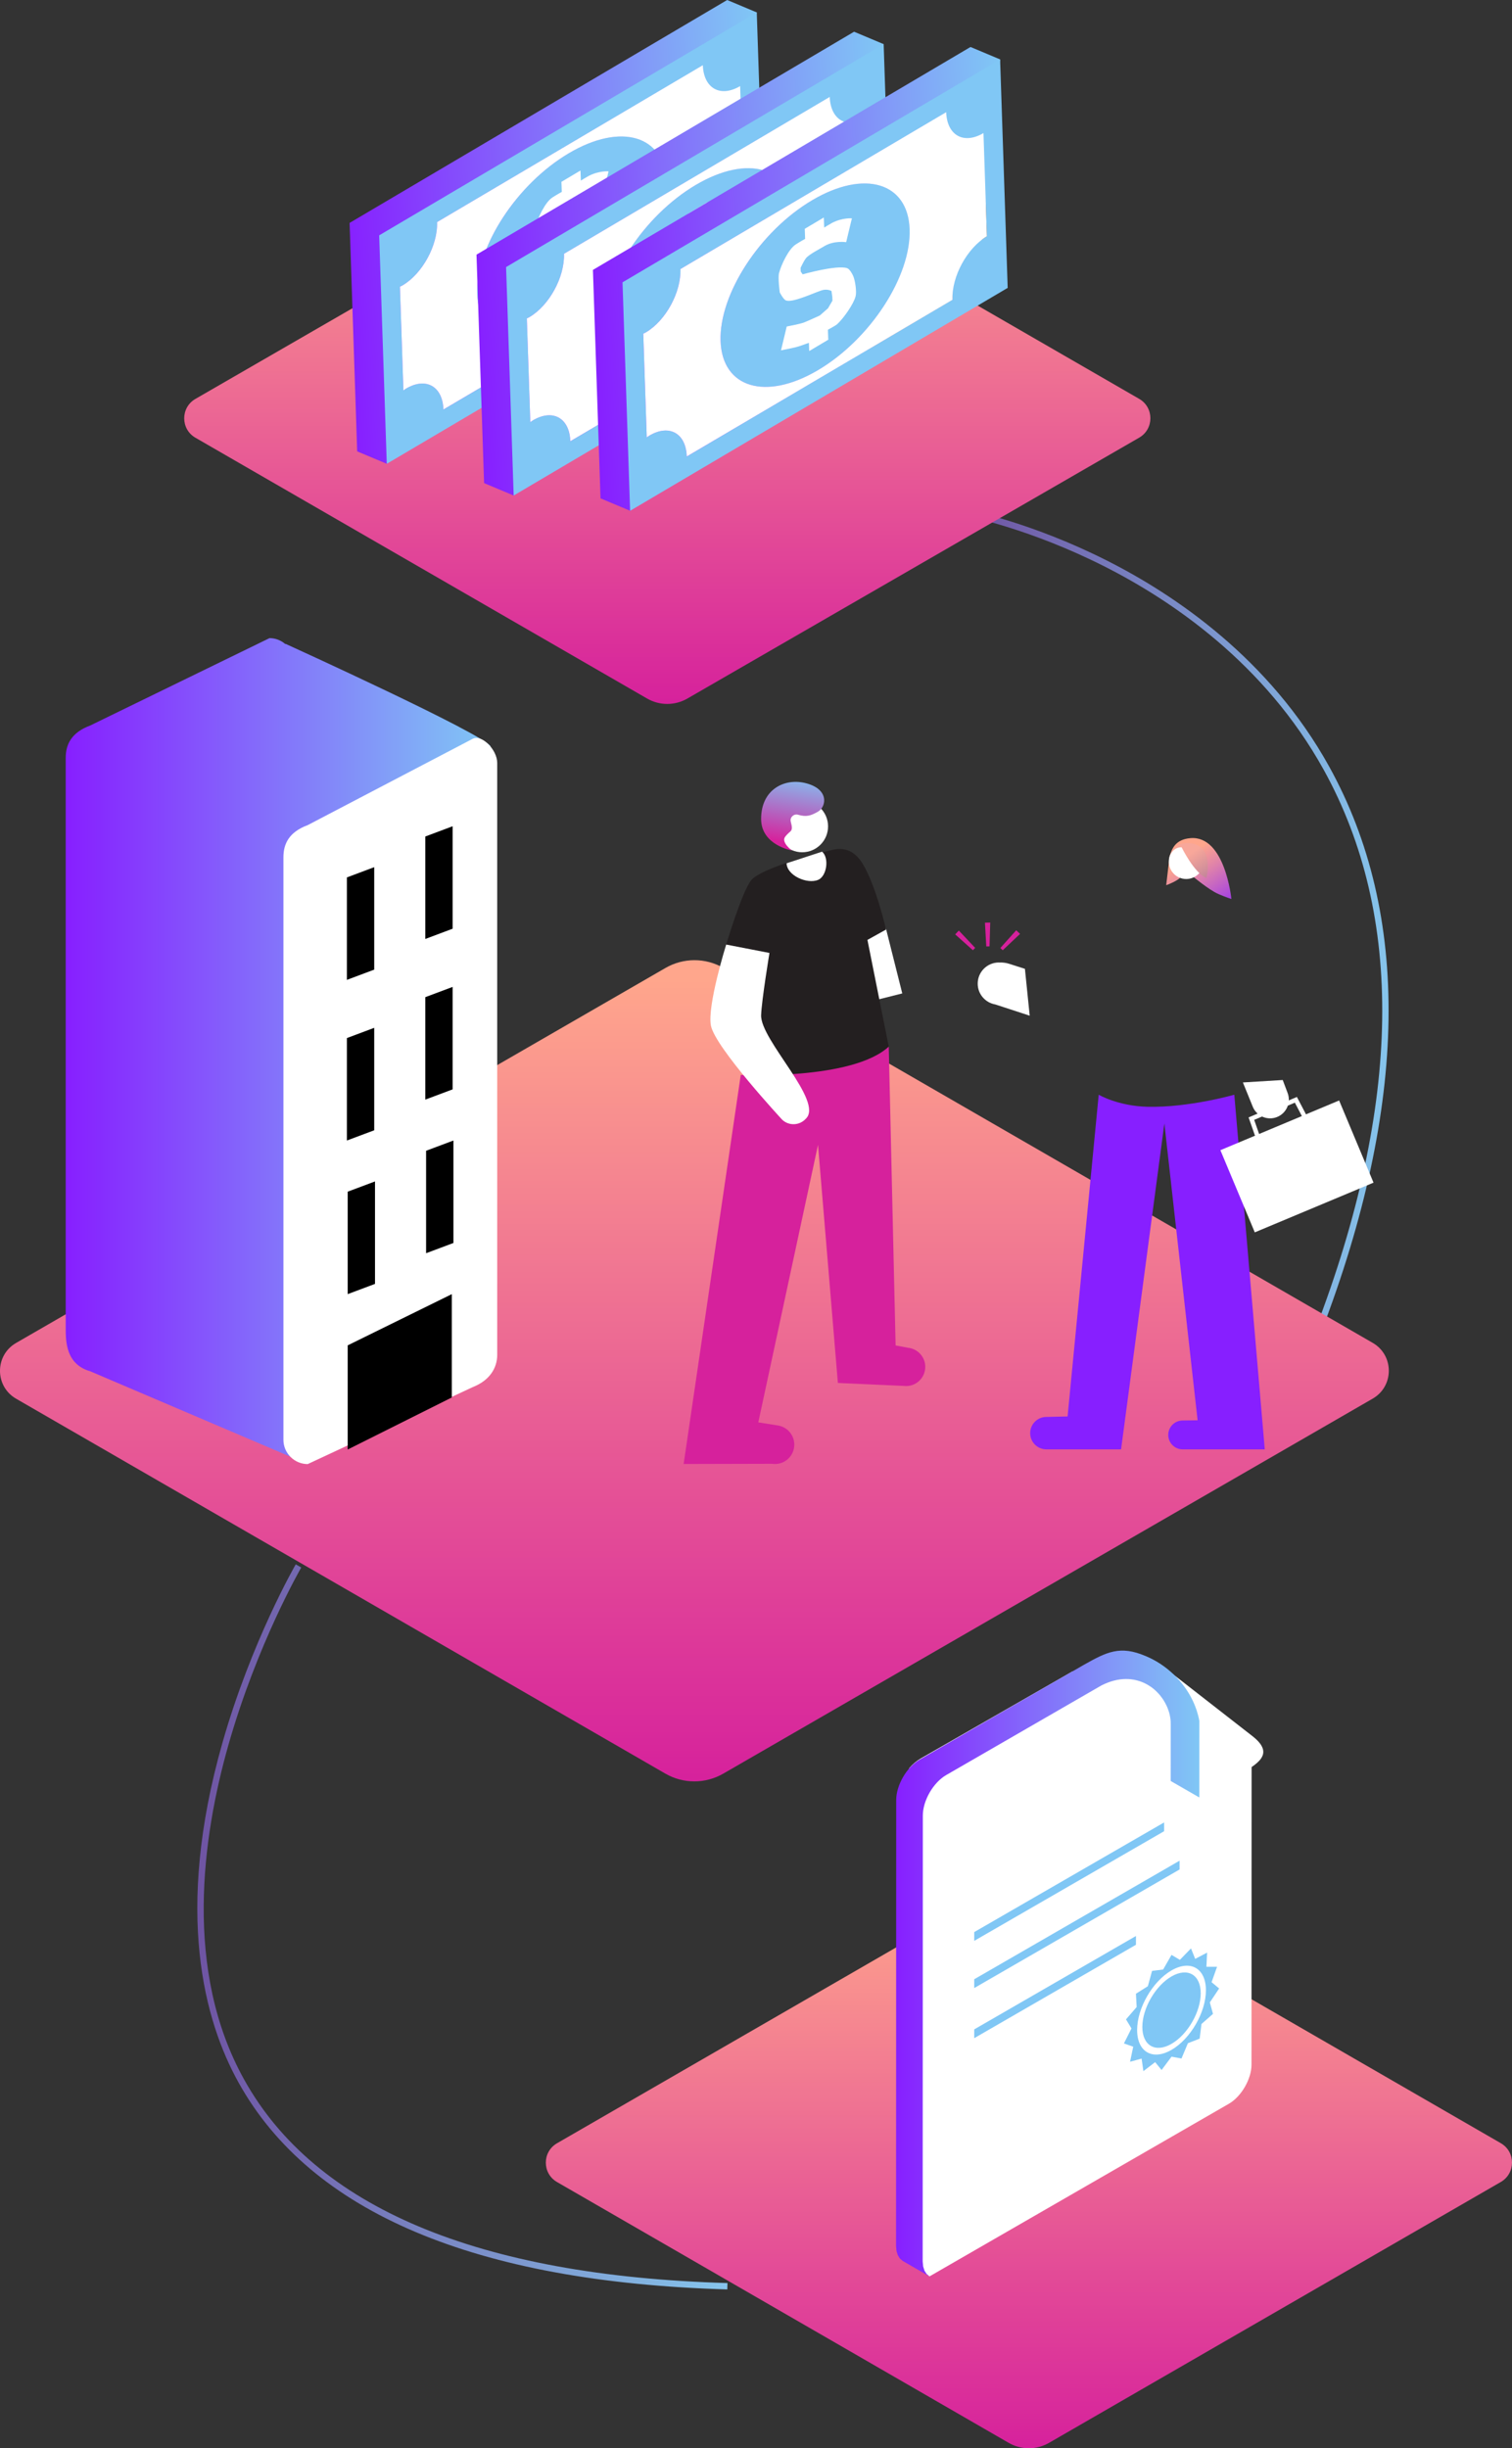 <?xml version="1.0" encoding="iso-8859-1"?>
<!-- Generator: Adobe Illustrator 24.0.0, SVG Export Plug-In . SVG Version: 6.00 Build 0)  -->
<svg version="1.1" id="Layer_1" xmlns="http://www.w3.org/2000/svg" xmlns:xlink="http://www.w3.org/1999/xlink" x="0px" y="0px"
	 viewBox="0 0 500 809.488" style="enable-background:new 0 0 500 809.488;" xml:space="preserve">
<rect x="0" y="0" width="500" height="809.488" fill="#333333" stroke="none"/>
<linearGradient id="SVGID_1_" gradientUnits="userSpaceOnUse" x1="320.617" y1="304.684" x2="459.186" y2="304.684">
	<stop  offset="8.011200e-04" style="stop-color:#6F54A3"/>
	<stop  offset="1" style="stop-color:#86C5EC"/>
</linearGradient>
<path style="fill:url(#SVGID_1_);" d="M436.867,440.525l-1.958-0.751c28.606-74.65,29.545-137,2.788-185.318
	c-19.445-35.114-50.247-55.963-72.662-67.271c-24.303-12.259-44.219-16.246-44.417-16.285l0.403-2.058
	c0.201,0.039,20.401,4.083,44.958,16.471c22.679,11.44,53.849,32.546,73.553,68.127
	C466.602,302.325,465.706,365.269,436.867,440.525z"/>
<rect x="284.878" y="307.782" transform="matrix(0.97 -0.244 0.244 0.97 -69.083 80.56)" style="fill:#FFFFFF;" width="10.933" height="22.197"/>
<linearGradient id="SVGID_2_" gradientUnits="userSpaceOnUse" x1="220.667" y1="233.26" x2="220.667" y2="48.155">
	<stop  offset="0" style="stop-color:#D6219C"/>
	<stop  offset="1" style="stop-color:#FFA68C"/>
</linearGradient>
<path style="fill:url(#SVGID_2_);" d="M64.619,144.725l149.367,86.237c4.124,2.381,9.205,2.381,13.329,0l149.401-86.257
	c4.936-2.85,4.936-9.975,0-12.825L227.349,45.643c-4.124-2.381-9.205-2.381-13.329,0L64.619,131.899
	C59.683,134.749,59.683,141.874,64.619,144.725z"/>
<g>
	
		<linearGradient id="SVGID_3_" gradientUnits="userSpaceOnUse" x1="143.422" y1="78.258" x2="284.875" y2="78.258" gradientTransform="matrix(0.998 -0.066 0.066 0.998 -34.673 12.763)">
		<stop  offset="8.011200e-04" style="stop-color:#871FFF"/>
		<stop  offset="1" style="stop-color:#80C7F5"/>
	</linearGradient>
	<path style="fill:url(#SVGID_3_);" d="M115.606,73.705l2.511,75.537l9.785,4.108l115.075-77.808l7.278-71.434L240.469,0
		L115.606,73.705z"/>
	<path style="fill:#80C7F5;" d="M188.147,50.64c-17.263,10.189-30.844,31.043-30.331,46.564
		c0.521,15.545,14.943,19.848,32.199,9.656c17.255-10.18,30.845-31.017,30.322-46.565C219.823,44.776,205.403,40.459,188.147,50.64z
		"/>
	<path style="fill:#80C7F5;" d="M250.254,4.108l2.507,75.543l-124.859,73.7l-2.51-75.537L250.254,4.108z M234.484,83.548
		c-0.257-7.707,4.869-17.083,11.411-20.954l-1.143-34.132c-6.545,3.861-12.05,0.761-12.329-6.909l-87.878,51.872
		c0.252,7.68-4.851,17.049-11.399,20.917c-0.286,0.172-0.592,0.311-0.89,0.444l1.15,34.311c0.288-0.207,0.564-0.436,0.879-0.617
		c6.551-3.872,12.09-0.775,12.325,6.976L234.484,83.548L234.484,83.548z"/>
	<path style="fill:#FFFFFF;" d="M134.284,128.482c-0.315,0.18-0.591,0.409-0.879,0.617l-1.15-34.311
		c0.298-0.133,0.604-0.272,0.89-0.444c6.549-3.867,11.652-13.237,11.399-20.917l87.878-51.872c0.279,7.67,5.785,10.77,12.329,6.909
		l1.143,34.132c-6.543,3.872-11.668,13.247-11.408,20.991l-87.857,51.819C146.374,127.707,140.835,124.61,134.284,128.482z
		 M220.337,60.295c-0.514-15.518-14.934-19.836-32.19-9.655c-17.263,10.189-30.844,31.043-30.331,46.564
		c0.521,15.545,14.943,19.848,32.199,9.656C207.27,96.68,220.86,75.843,220.337,60.295L220.337,60.295z"/>
	<path style="fill:#FFFFFF;" d="M193.336,86.402l1.48-2.526l-0.043-1.177l-0.274-2.011c0,0-1.42-0.865-3.379-0.182
		c-3.405,1.186-9.566,4.095-11.697,3.292c-0.826-0.311-2.034-2.634-2.034-2.634s-0.646-4.84-0.236-6.423
		c0.668-2.583,3.108-7.917,5.544-9.465c1.811-1.151,3.079-1.827,3.079-1.827l-0.12-3.323l6.303-3.747l0.123,3.329
		c0,0,1.89-1.169,2.549-1.516c3.459-1.82,6.614-1.537,6.614-1.537l-1.895,7.878c0,0-4.003-0.616-7.193,1.305
		c-1.938,1.168-4.327,2.347-5.795,3.654c-0.797,0.709-2.09,3.549-2.09,3.549l0.042,1.191l0.644,0.938c0,0,11.29-3.188,14.703-2.042
		c0.841,0.282,1.716,1.882,2.034,2.637c0.623,1.484,1.184,5.085,0.775,6.667c-0.666,2.577-3.979,7.287-6.068,9.197
		c-0.65,0.594-3.09,1.835-3.09,1.835l0.119,3.325l-6.302,3.745l-0.099-2.704c0,0-1.899,0.625-2.601,0.907
		c-1.572,0.632-6.627,1.559-6.627,1.559l1.895-7.877c0,0,4.425-0.808,5.801-1.362c1.389-0.559,5.132-2.274,5.132-2.274
		L193.336,86.402z"/>
</g>
<g>
	
		<linearGradient id="SVGID_4_" gradientUnits="userSpaceOnUse" x1="184.599" y1="91.502" x2="326.053" y2="91.502" gradientTransform="matrix(0.998 -0.066 0.066 0.998 -34.673 12.763)">
		<stop  offset="8.011200e-04" style="stop-color:#871FFF"/>
		<stop  offset="1" style="stop-color:#80C7F5"/>
	</linearGradient>
	<path style="fill:url(#SVGID_4_);" d="M157.57,84.195l2.511,75.537l9.785,4.108L284.94,86.032l7.278-71.434l-9.785-4.108
		L157.57,84.195z"/>
	<path style="fill:#80C7F5;" d="M230.111,61.129c-17.263,10.189-30.844,31.043-30.331,46.564
		c0.521,15.545,14.943,19.848,32.199,9.656c17.255-10.18,30.845-31.017,30.322-46.565C261.787,55.266,247.367,50.948,230.111,61.129
		z"/>
	<path style="fill:#80C7F5;" d="M292.218,14.598l2.507,75.543l-124.859,73.7l-2.51-75.537L292.218,14.598z M276.448,94.038
		c-0.257-7.707,4.869-17.083,11.411-20.954l-1.143-34.132c-6.545,3.861-12.05,0.761-12.329-6.909l-87.878,51.872
		c0.252,7.68-4.851,17.049-11.399,20.917c-0.286,0.172-0.592,0.311-0.89,0.444l1.15,34.311c0.288-0.207,0.564-0.436,0.879-0.617
		c6.551-3.872,12.09-0.775,12.325,6.976L276.448,94.038L276.448,94.038z"/>
	<path style="fill:#FFFFFF;" d="M176.248,138.971c-0.315,0.18-0.591,0.409-0.879,0.617l-1.15-34.311
		c0.298-0.133,0.604-0.272,0.89-0.444c6.549-3.867,11.652-13.237,11.399-20.917l87.878-51.872c0.279,7.67,5.785,10.77,12.329,6.909
		l1.143,34.132c-6.543,3.872-11.668,13.247-11.408,20.991l-87.857,51.819C188.338,138.196,182.799,135.1,176.248,138.971z
		 M262.301,70.784c-0.514-15.518-14.934-19.836-32.19-9.655c-17.263,10.189-30.844,31.043-30.331,46.564
		c0.521,15.545,14.943,19.848,32.199,9.656C249.234,107.169,262.824,86.333,262.301,70.784L262.301,70.784z"/>
	<path style="fill:#FFFFFF;" d="M235.3,96.891l1.48-2.526l-0.043-1.177l-0.274-2.011c0,0-1.42-0.865-3.379-0.182
		c-3.405,1.186-9.566,4.095-11.697,3.292c-0.826-0.311-2.034-2.634-2.034-2.634s-0.646-4.84-0.236-6.423
		c0.668-2.583,3.108-7.917,5.544-9.465c1.811-1.151,3.079-1.827,3.079-1.827l-0.12-3.323l6.303-3.747l0.123,3.329
		c0,0,1.89-1.169,2.549-1.516c3.459-1.82,6.614-1.537,6.614-1.537l-1.895,7.878c0,0-4.003-0.616-7.193,1.305
		c-1.938,1.168-4.327,2.347-5.795,3.654c-0.797,0.709-2.09,3.549-2.09,3.549l0.042,1.191l0.644,0.938c0,0,11.29-3.188,14.703-2.042
		c0.841,0.282,1.716,1.882,2.034,2.637c0.623,1.484,1.184,5.085,0.775,6.667c-0.666,2.577-3.979,7.287-6.068,9.197
		c-0.65,0.594-3.09,1.835-3.09,1.835l0.119,3.325l-6.302,3.745l-0.099-2.704c0,0-1.899,0.625-2.601,0.907
		c-1.572,0.632-6.627,1.559-6.627,1.559l1.895-7.877c0,0,4.425-0.808,5.801-1.362c1.389-0.559,5.132-2.274,5.132-2.274L235.3,96.891
		z"/>
</g>
<g>
	
		<linearGradient id="SVGID_5_" gradientUnits="userSpaceOnUse" x1="222.686" y1="99.085" x2="364.14" y2="99.085" gradientTransform="matrix(0.998 -0.066 0.066 0.998 -34.673 12.763)">
		<stop  offset="8.011200e-04" style="stop-color:#871FFF"/>
		<stop  offset="1" style="stop-color:#80C7F5"/>
	</linearGradient>
	<path style="fill:url(#SVGID_5_);" d="M196.075,89.24l2.511,75.537l9.785,4.108l115.075-77.808l7.278-71.434l-9.785-4.108
		L196.075,89.24z"/>
	<path style="fill:#80C7F5;" d="M268.616,66.175c-17.263,10.189-30.844,31.043-30.331,46.564
		c0.521,15.545,14.943,19.848,32.199,9.656c17.255-10.18,30.845-31.017,30.322-46.565C300.292,60.312,285.872,55.994,268.616,66.175
		z"/>
	<path style="fill:#80C7F5;" d="M330.723,19.643l2.507,75.543l-124.859,73.7l-2.51-75.537L330.723,19.643z M314.953,99.084
		c-0.257-7.707,4.869-17.083,11.411-20.954l-1.143-34.132c-6.545,3.861-12.05,0.761-12.329-6.909l-87.878,51.872
		c0.252,7.68-4.851,17.049-11.399,20.917c-0.286,0.172-0.592,0.311-0.89,0.444l1.15,34.311c0.288-0.207,0.564-0.436,0.879-0.617
		c6.551-3.872,12.09-0.775,12.325,6.976L314.953,99.084L314.953,99.084z"/>
	<path style="fill:#FFFFFF;" d="M214.753,144.017c-0.315,0.18-0.591,0.409-0.879,0.617l-1.15-34.311
		c0.298-0.133,0.604-0.272,0.89-0.444c6.549-3.867,11.652-13.237,11.399-20.917l87.878-51.872c0.279,7.67,5.785,10.77,12.329,6.909
		l1.143,34.132c-6.543,3.872-11.668,13.247-11.408,20.991L227.1,150.94C226.843,143.242,221.304,140.145,214.753,144.017z
		 M300.806,75.83c-0.514-15.518-14.934-19.836-32.19-9.655c-17.263,10.189-30.844,31.043-30.331,46.564
		c0.521,15.545,14.943,19.848,32.199,9.656C287.739,112.215,301.329,91.378,300.806,75.83L300.806,75.83z"/>
	<path style="fill:#FFFFFF;" d="M273.805,101.937l1.48-2.526l-0.043-1.177l-0.274-2.011c0,0-1.42-0.865-3.379-0.182
		c-3.405,1.186-9.566,4.095-11.697,3.292c-0.826-0.311-2.034-2.634-2.034-2.634s-0.646-4.84-0.236-6.423
		c0.668-2.583,3.108-7.917,5.544-9.465c1.811-1.151,3.079-1.827,3.079-1.827l-0.12-3.323l6.303-3.747l0.123,3.329
		c0,0,1.89-1.169,2.549-1.516c3.459-1.82,6.614-1.537,6.614-1.537l-1.895,7.878c0,0-4.003-0.616-7.193,1.305
		c-1.938,1.168-4.327,2.347-5.795,3.654c-0.797,0.709-2.09,3.549-2.09,3.549l0.042,1.191l0.644,0.938c0,0,11.29-3.188,14.703-2.042
		c0.841,0.282,1.716,1.882,2.034,2.637c0.623,1.484,1.184,5.085,0.775,6.667c-0.666,2.577-3.979,7.287-6.068,9.197
		c-0.65,0.594-3.09,1.835-3.09,1.835l0.119,3.325l-6.302,3.745l-0.099-2.704c0,0-1.899,0.625-2.601,0.907
		c-1.572,0.632-6.628,1.559-6.628,1.559l1.895-7.877c0,0,4.425-0.808,5.801-1.362c1.389-0.559,5.132-2.274,5.132-2.274
		L273.805,101.937z"/>
</g>
<linearGradient id="SVGID_6_" gradientUnits="userSpaceOnUse" x1="229.63" y1="589.728" x2="229.63" y2="323.652">
	<stop  offset="0" style="stop-color:#D6219C"/>
	<stop  offset="1" style="stop-color:#FFA68C"/>
</linearGradient>
<path style="fill:url(#SVGID_6_);" d="M5.322,462.465l214.705,123.96c5.928,3.422,13.231,3.422,19.159,0l214.753-123.988
	c7.096-4.097,7.096-14.339,0-18.436l-214.705-123.96c-5.928-3.422-13.231-3.422-19.159,0L5.322,444.029
	C-1.774,448.126-1.774,458.368,5.322,462.465z"/>
<path style="fill:none;" d="M328.403,325.078c0-3.948-3.281-7.149-7.328-7.149c-0.068,0-0.132,0.018-0.2,0.02
	c-2.008-0.107-5.846-0.384-5.846-0.384l-27.173-1.136l1.634,15.827l32.805-0.149C325.759,331.537,328.403,328.618,328.403,325.078z"
	/>
<linearGradient id="SVGID_7_" gradientUnits="userSpaceOnUse" x1="413.029" y1="314.757" x2="391.475" y2="283.719">
	<stop  offset="0.3" style="stop-color:#871FFF"/>
	<stop  offset="0.328" style="stop-color:#8C25FA"/>
	<stop  offset="0.791" style="stop-color:#DE81AB"/>
	<stop  offset="1" style="stop-color:#FFA68C"/>
</linearGradient>
<path style="fill:url(#SVGID_7_);" d="M386.758,283.218l-1.112,9.464c0,0,4.89-1.732,5.029-3.257l3.414,0.041
	c0,0,5.569,4.728,8.85,6.146c2.373,1.026,4.267,1.634,4.267,1.634s-2.059-21.013-13.488-20.126
	C388.51,277.525,387.478,280.848,386.758,283.218z"/>
<circle style="fill:#FFFFFF;" cx="392.274" cy="284.873" r="5.762"/>
<path style="fill:#FFFFFF;" d="M323.315,325.23c0-3.865,3.133-6.997,6.997-6.997c0.065,0,0.126,0.017,0.19,0.019
	c1.917-0.105,3.506,0.511,3.506,0.511l4.921,1.571l1.58,15.491l-11.363-3.715C325.839,331.552,323.315,328.695,323.315,325.23z"/>
<path style="fill:#FFFFFF;" d="M411.012,357.897l3.183,7.833c1.206,3.251,4.845,4.879,8.073,3.613h0
	c3.148-1.235,4.725-4.767,3.543-7.935l-1.628-4.315L411.012,357.897z"/>
<linearGradient id="SVGID_8_" gradientUnits="userSpaceOnUse" x1="414.503" y1="313.734" x2="392.949" y2="282.696">
	<stop  offset="0.3" style="stop-color:#59449B"/>
	<stop  offset="0.421" style="stop-color:#76569B"/>
	<stop  offset="0.82" style="stop-color:#D3909A"/>
	<stop  offset="1" style="stop-color:#F8A79A"/>
</linearGradient>
<path style="fill:url(#SVGID_8_);" d="M386.918,282.819c1.3-2.951,3.837-2.667,3.837-2.667s4.078,8.395,8.155,10.154
	c0.299-0.698,2.718-11.598-6.49-11.595C389.814,278.712,387.637,280.448,386.918,282.819z"/>
<path style="fill:#871FFF;" d="M340.668,473.854L340.668,473.854c0,2.962,2.401,5.363,5.363,5.363h24.695l14.317-107.758
	l10.991,98.147l-4.994,0.061c-2.583,0.032-4.673,2.112-4.716,4.694l0,0c-0.045,2.668,2.106,4.856,4.774,4.856h27.145l-10.078-117.26
	c0,0-14.998,4.306-28.71,3.986c-9.732-0.227-16.125-3.986-16.125-3.986l-10.293,106.381l-7.121,0.154
	C343,468.555,340.668,470.937,340.668,473.854z"/>
<rect x="407.84" y="371.029" transform="matrix(0.922 -0.386 0.386 0.922 -115.678 195.633)" style="fill:#FFFFFF;" width="42.585" height="29.47"/>
<polygon style="fill:#FFFFFF;" points="415.726,377.54 412.895,369.457 428.868,362.698 432.759,370.127 431.454,370.81 
	428.192,364.583 414.742,370.274 417.115,377.053 "/>
<path style="fill:#231F20;" d="M240.142,312.312c0,0,5.282-17.734,8.34-21.359c2.479-2.937,14.558-7.079,26.85-9.961
	c1.522-0.357,6.265-1.387,9.88,4.495c4.481,7.293,7.794,21.857,7.794,21.857l-6.152,3.426l7.048,35.277
	c-4.35,7.28-32.444,9.909-32.444,9.909s-8.854-13.704-9.773-18.222c-1.277-6.284,2.766-22.65,2.766-22.65L240.142,312.312z"/>
<path style="fill:#D6219C;" d="M298.853,458.235l-21.778-0.98l-6.57-78.722l-19.744,91.754l6.495,1.031
	c3.381,0.537,5.744,3.635,5.368,7.037l0,0c-0.401,3.627-3.744,6.189-7.351,5.632l-29.203,0.071l18.888-128.649
	c0,0,36.84,1.828,48.943-9.361l2.265,98.811l4.093,0.765c3.228,0.322,5.693,3.026,5.715,6.27l0,0
	C306,455.723,302.654,458.703,298.853,458.235z"/>
<circle style="fill:#FFFFFF;" cx="265.271" cy="273.232" r="8.559"/>
<linearGradient id="SVGID_9_" gradientUnits="userSpaceOnUse" x1="263.995" y1="255.326" x2="260.315" y2="278.631">
	<stop  offset="0" style="stop-color:#80C7F5"/>
	<stop  offset="1" style="stop-color:#D6219C"/>
</linearGradient>
<path style="fill:url(#SVGID_9_);" d="M263.93,269.386c2.621,0.752,4.084,0.423,6.615-1.055c2.746-1.604,3.8-7.563-4.437-9.469
	c-6.808-1.576-14.443,2.216-14.415,11.952c0.025,8.637,10.15,10.384,10.15,10.384s-3.557-2.663-2.239-4.479
	c0.362-0.499,0.912-1.088,1.727-1.78c0.883-0.749,0.479-1.913,0.158-3.323C261.165,270.189,262.523,268.982,263.93,269.386z"/>
<path style="fill:#FFFFFF;" d="M260.11,285.42c0.11,4.069,6.8,7.012,10.435,5.496c2.897-1.209,3.726-7.329,1.297-9.318
	L260.11,285.42z"/>
<polygon style="fill:#D6219C;" points="327.233,312.898 326.149,312.927 325.714,305.074 327.457,305.027 "/>
<polygon style="fill:#D6219C;" points="322.477,313.401 321.731,314.188 315.87,308.943 317.069,307.677 "/>
<polygon style="fill:#D6219C;" points="331.594,314.188 330.806,313.442 336.052,307.581 337.317,308.781 "/>
<path style="fill:#FFFFFF;" d="M251.693,335.647c0.187-5.042,2.759-20.563,2.759-20.563l-14.309-2.772c0,0-6.334,20.23-5.05,26.811
	c1.405,7.197,23.586,31.119,23.586,31.119c2.219,2.057,5.685,1.925,7.742-0.294C272.66,364.276,251.388,343.86,251.693,335.647z"/>
<g>
	<linearGradient id="SVGID_10_" gradientUnits="userSpaceOnUse" x1="21.734" y1="347.536" x2="162.26" y2="347.536">
		<stop  offset="8.011200e-04" style="stop-color:#871FFF"/>
		<stop  offset="1" style="stop-color:#80C7F5"/>
	</linearGradient>
	<path style="fill:url(#SVGID_10_);" d="M162.26,246.817c-2.006-4.013-67.849-33.949-67.849-33.949V213
		c-1.425-1.236-3.259-2.013-5.283-2.013l-59.278,28.888c-6.291,2.335-8.117,6.282-8.117,10.746V439.01
		c0,4.464,0,12.068,8.117,14.391l71.906,30.682c5.508-2.168-5.656-10.417-5.656-14.881l0.874-191.035L162.26,246.817z"/>
	<path style="fill:#FFFFFF;" d="M156.391,458.6l-54.635,25.483c-4.417,0-8.031-3.614-8.031-8.031V283.45
		c0-4.417,1.806-8.322,8.031-10.632l54.635-28.582c2.905-1.434,8.031,3.614,8.031,8.031v195.702
		C164.422,452.385,161.84,456.455,156.391,458.6z"/>
	<polygon points="114.976,444.827 114.976,479.267 149.416,462.047 149.416,427.889 	"/>
	<polygon points="124.009,424.502 114.976,427.889 114.976,394.013 124.009,390.626 	"/>
	<polygon points="149.94,410.975 140.906,414.362 140.906,380.487 149.94,377.099 	"/>
	<polygon points="123.748,373.712 114.714,377.099 114.714,343.224 123.748,339.836 	"/>
	<polygon points="149.678,360.185 140.644,363.573 140.644,329.697 149.678,326.309 	"/>
	<polygon points="123.748,320.593 114.714,323.98 114.714,290.105 123.748,286.717 	"/>
	<polygon points="149.678,307.066 140.644,310.454 140.644,276.578 149.678,273.19 	"/>
</g>
<linearGradient id="SVGID_11_" gradientUnits="userSpaceOnUse" x1="340.249" y1="810.001" x2="340.249" y2="624.895">
	<stop  offset="0" style="stop-color:#D6219C"/>
	<stop  offset="1" style="stop-color:#FFA68C"/>
</linearGradient>
<path style="fill:url(#SVGID_11_);" d="M184.201,721.465l149.367,86.237c4.124,2.381,9.205,2.381,13.329,0l149.401-86.257
	c4.936-2.85,4.936-9.975,0-12.825L346.93,622.383c-4.124-2.381-9.205-2.381-13.329,0L184.201,708.64
	C179.265,711.49,179.265,718.615,184.201,721.465z"/>
<path style="fill-rule:evenodd;clip-rule:evenodd;fill:#FFFFFF;" d="M300.645,746.197c1.875,2.301,4.199,4.689,6.728,6.466
	l99.018-57.093c4.086-2.357,7.465-8.156,7.465-12.92l0.039-107.979l-27.424-21.104l-2.12-0.418l-29.745-0.495l-50.12,28.752
	c-1.4,0.804-2.679,1.883-3.841,3.226V746.197z"/>
<path style="fill-rule:evenodd;clip-rule:evenodd;fill:#FFFFFF;" d="M396.593,594.305l13.808-7.972
	c6.813-3.716,10.574-6.994,3.72-12.34l-29.159-22.723l11.643,17.72L396.593,594.305z"/>
<path style="fill-rule:evenodd;clip-rule:evenodd;fill:#80C7F5;" d="M387.407,646.356l2.768,1.642l3.672-3.781l1.388,3.46
	l3.938-2.068l-0.23,4.678l3.524,0.008l-1.815,5.089l2.502,2.075l-3.078,4.617l1.045,3.785l-3.814,3.354l-0.592,4.839l-3.89,1.505
	l-2.124,5.06l-3.293-0.604l-3.29,4.407l-2.128-2.607l-3.885,2.984l-0.594-4.156l-3.813,1.053l1.045-4.992l-3.078-1.063l2.497-4.962
	l-1.81-2.995l3.523-4.075l-0.23-4.409l3.936-2.483l1.388-5.063l3.671-0.461L387.407,646.356L387.407,646.356z M387.407,651.49
	c-6.282,3.63-11.375,12.451-11.375,19.706s5.093,10.198,11.375,6.568c6.285-3.625,11.378-12.449,11.378-19.704
	C398.785,650.804,393.691,647.865,387.407,651.49L387.407,651.49z M387.407,653.483c-5.332,3.078-9.65,10.563-9.65,16.716
	c0,6.158,4.319,8.651,9.65,5.573c5.33-3.074,9.654-10.56,9.654-16.716C397.061,652.903,392.737,650.404,387.407,653.483z"/>
<polygon style="fill-rule:evenodd;clip-rule:evenodd;fill:#80C7F5;" points="322.165,638.819 384.958,602.567 384.958,605.469 
	322.165,641.72 "/>
<polygon style="fill-rule:evenodd;clip-rule:evenodd;fill:#80C7F5;" points="322.165,654.415 390.082,615.206 390.082,618.11 
	322.165,657.324 "/>
<polygon style="fill-rule:evenodd;clip-rule:evenodd;fill:#80C7F5;" points="322.165,670.992 375.651,640.109 375.651,643.01 
	322.165,673.894 "/>
<linearGradient id="SVGID_12_" gradientUnits="userSpaceOnUse" x1="296.311" y1="649.209" x2="396.605" y2="649.209">
	<stop  offset="8.011200e-04" style="stop-color:#871FFF"/>
	<stop  offset="1" style="stop-color:#80C7F5"/>
</linearGradient>
<path style="fill-rule:evenodd;clip-rule:evenodd;fill:url(#SVGID_12_);" d="M396.605,568.99c-0.426-2.355-1.176-4.601-2.182-6.703
	c-3.018-6.306-8.338-11.315-14.113-14.08c-0.51-0.241-1.003-0.463-1.487-0.671v0.008c-8.463-3.601-12.851-1.341-20.448,2.935
	l-54.319,31.354l-0.785,0.499l-0.761,0.574l-0.736,0.644l-0.705,0.705l-0.675,0.763l-0.635,0.81l-0.592,0.857l-0.547,0.89
	l-0.498,0.917l-0.442,0.938l-0.389,0.958l-0.323,0.963l-0.261,0.966l-0.189,0.958l-0.117,0.95l-0.041,0.929l-0.049,147.451
	l0.156,1.698l0.449,1.407l0.709,1.098l0.944,0.773l8.805,5.085l-0.015-0.013l0.015,0.009l-0.462-0.378l-0.477-0.395l-0.713-1.098
	l-0.444-1.407l-0.16-1.698l0.025-73.723l0.025-73.723l0.043-0.932l0.116-0.948l0.193-0.962l0.245-0.917l-0.001,0l0.013-0.047
	l0.327-0.962l0.385-0.954l0.442-0.94l0.498-0.921l0.547-0.89l0.592-0.853l0.638-0.81l0.672-0.763l0.705-0.708l0.736-0.641
	l0.761-0.578l0.785-0.498l51.384-29.661c5.745-2.908,10.81-2.542,14.712-0.507c0.543,0.283,1.062,0.601,1.558,0.945
	c0.065,0.045,0.137,0.08,0.2,0.126c0.564,0.404,1.093,0.846,1.591,1.317c0.109,0.103,0.204,0.219,0.309,0.325
	c0.368,0.369,0.724,0.749,1.051,1.149c0.145,0.178,0.275,0.365,0.412,0.548c0.26,0.348,0.512,0.7,0.741,1.064
	c0.133,0.212,0.256,0.427,0.378,0.644c0.2,0.354,0.387,0.713,0.558,1.077c0.106,0.227,0.209,0.454,0.304,0.684
	c0.152,0.37,0.283,0.743,0.403,1.118c0.073,0.226,0.15,0.451,0.211,0.678c0.109,0.406,0.187,0.812,0.257,1.218
	c0.034,0.194,0.081,0.389,0.106,0.582c0.076,0.597,0.116,1.192,0.103,1.775l-0.003,5.682l-0.004,13.175l0,0v0.004l5.859,3.373
	l3.598,2.074v-0.002l0.004,0.002L396.605,568.99z"/>
<linearGradient id="SVGID_13_" gradientUnits="userSpaceOnUse" x1="65.249" y1="637.098" x2="240.568" y2="637.098">
	<stop  offset="8.011200e-04" style="stop-color:#6F54A3"/>
	<stop  offset="1" style="stop-color:#86C5EC"/>
</linearGradient>
<path style="fill:url(#SVGID_13_);" d="M240.507,756.969c-83.356-2.428-137.727-25.429-161.605-68.365
	c-11.268-20.261-21.341-56.208-5.34-112.388c9.546-33.516,24.094-58.738,24.24-58.988l1.813,1.053
	c-0.145,0.249-14.58,25.282-24.05,58.557c-8.713,30.616-14.889,74.682,5.173,110.751c23.494,42.241,77.269,64.878,159.83,67.282
	L240.507,756.969z"/>
</svg>
